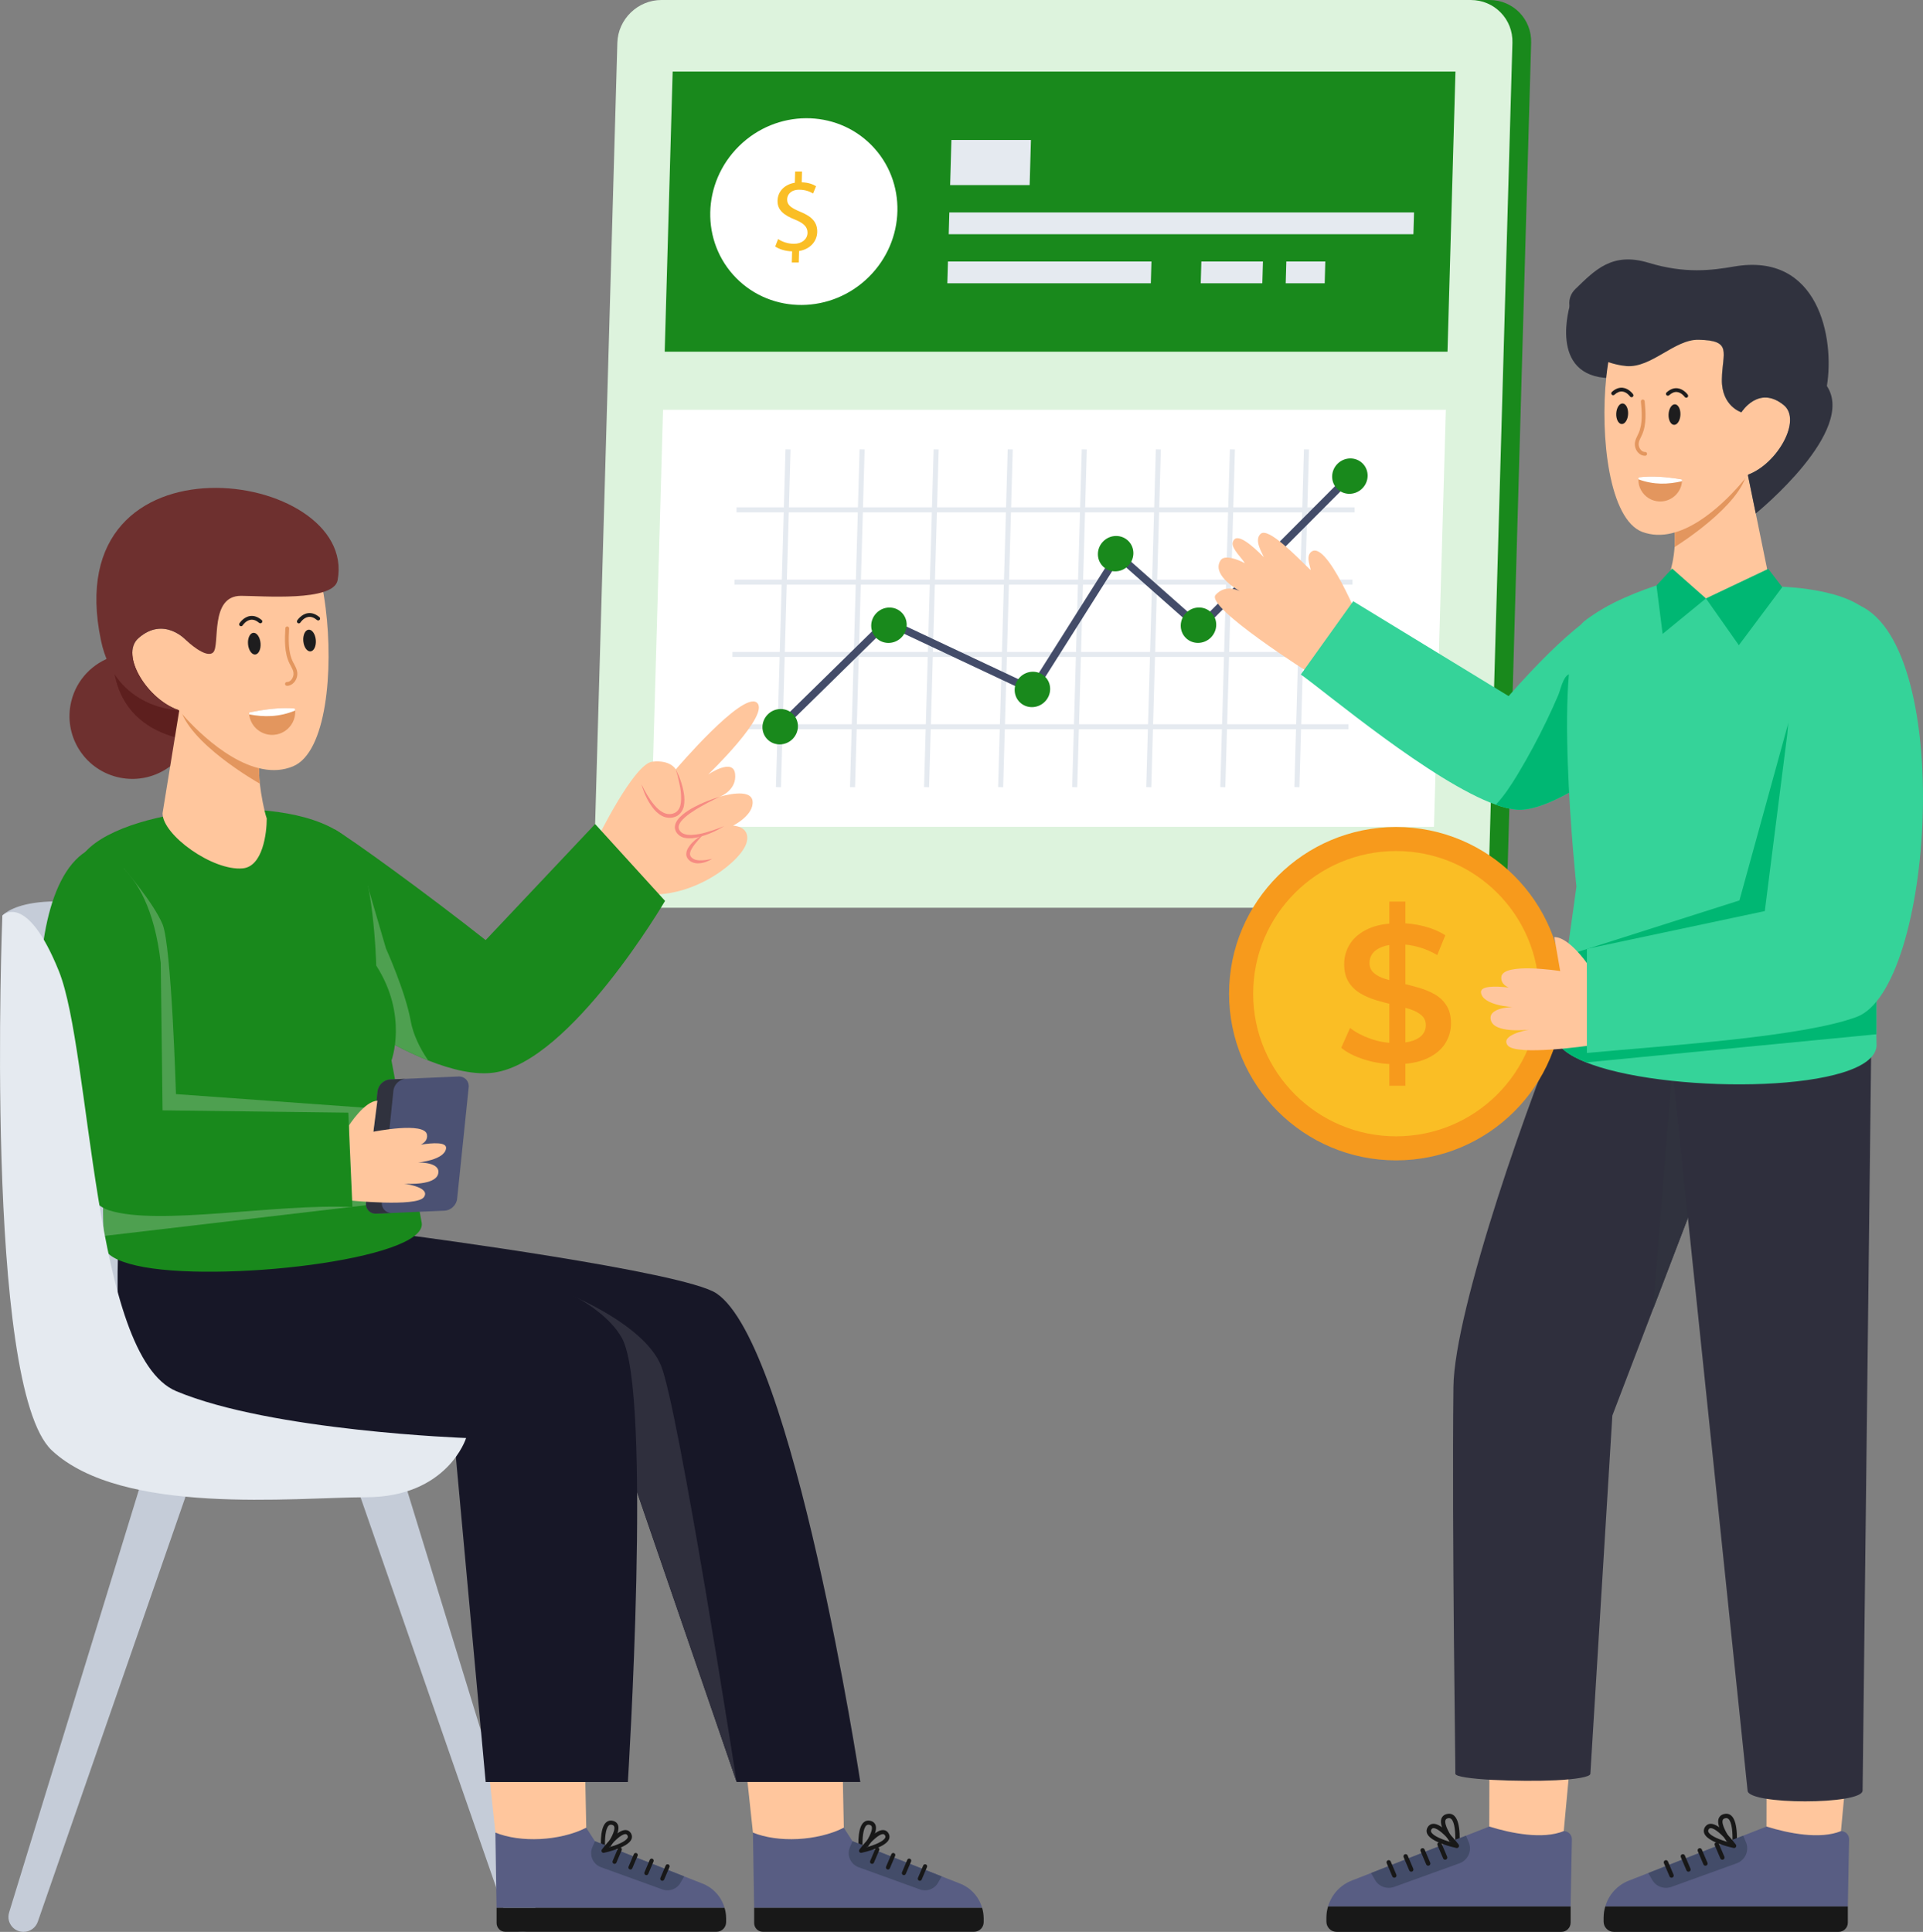 <svg width="211" height="212" viewBox="0 0 211 212" fill="none" xmlns="http://www.w3.org/2000/svg">
<rect x="0" y="0" width="211" height="212" fill="#808080" stroke="none"/>
<g id="Frame" clip-path="url(#clip0_260_10029)">
<g id="Group">
<g id="Group_2">
<g id="Group_3">
<g id="Group_4">
<g id="Group_5">
<path id="Vector" d="M163.428 0H160.608L157.773 99.613H160.593C163.193 99.613 165.362 97.509 165.435 94.913L168.003 4.693C168.077 2.104 166.029 0 163.428 0Z" fill="#19891C"/>
</g>
<g id="Group_6">
<path id="Vector_2" d="M165.95 4.693L163.383 94.913C163.308 97.509 161.141 99.613 158.54 99.613H69.74C67.146 99.613 65.098 97.509 65.172 94.913L67.74 4.693C67.813 2.104 69.981 0 72.575 0H161.375C163.976 0 166.024 2.104 165.95 4.693Z" fill="#DDF3DD"/>
</g>
</g>
<g id="Group_7">
<path id="Vector_3" d="M158.826 38.593H72.934L73.808 7.855H159.7L158.826 38.593Z" fill="#19891C"/>
</g>
<g id="Group_8">
<path id="Vector_4" d="M95.307 30.414C99.402 26.384 99.54 19.896 95.616 15.924C91.691 11.951 85.19 11.997 81.095 16.027C76.999 20.057 76.861 26.544 80.786 30.517C84.71 34.49 91.212 34.443 95.307 30.414Z" fill="white"/>
</g>
<g id="Group_9">
<path id="Vector_5" d="M86.878 28.811L86.913 27.582C86.206 27.57 85.481 27.351 85.062 27.047L85.379 26.232C85.809 26.524 86.437 26.755 87.12 26.755C87.985 26.755 88.585 26.256 88.604 25.563C88.624 24.894 88.16 24.48 87.268 24.115C86.038 23.629 85.286 23.069 85.316 22.011C85.345 21.001 86.086 20.235 87.212 20.053L87.247 18.824H88.003L87.97 20.004C88.7 20.028 89.195 20.223 89.543 20.43L89.215 21.233C88.963 21.087 88.471 20.819 87.69 20.819C86.751 20.819 86.382 21.379 86.368 21.865C86.35 22.498 86.792 22.814 87.841 23.252C89.082 23.763 89.698 24.395 89.668 25.478C89.64 26.439 88.944 27.339 87.682 27.546L87.646 28.811H86.878Z" fill="#FABE25"/>
</g>
<g id="Group_10">
<g id="Group_11">
<path id="Vector_6" d="M112.978 20.313H104.252L104.393 15.36H113.119L112.978 20.313Z" fill="#E5EAF0"/>
</g>
<g id="Group_12">
<path id="Vector_7" d="M155.085 25.701H104.098L104.166 23.31H155.154L155.085 25.701Z" fill="#E5EAF0"/>
</g>
<g id="Group_13">
<path id="Vector_8" d="M126.342 28.697H104.013L103.945 31.088H126.274L126.342 28.697Z" fill="#E5EAF0"/>
</g>
<g id="Group_14">
<path id="Vector_9" d="M138.576 28.697H131.818L131.75 31.088H138.508L138.576 28.697Z" fill="#E5EAF0"/>
</g>
<g id="Group_15">
<path id="Vector_10" d="M141.142 28.697L141.074 31.088H145.352L145.419 28.697H141.142Z" fill="#E5EAF0"/>
</g>
</g>
</g>
<g id="Group_16">
<path id="Vector_11" d="M157.341 90.733H71.449L72.752 44.968H158.644L157.341 90.733Z" fill="white"/>
</g>
</g>
<g id="Group_17">
<g id="Group_18">
<g id="Group_19">
<path id="Vector_12" d="M86.19 49.31L85.139 86.374L85.693 86.39L86.745 49.326L86.19 49.31Z" fill="#E5EAF0"/>
</g>
<g id="Group_20">
<path id="Vector_13" d="M94.317 49.31L93.266 86.374L93.82 86.39L94.872 49.325L94.317 49.31Z" fill="#E5EAF0"/>
</g>
<g id="Group_21">
<path id="Vector_14" d="M102.442 49.31L101.391 86.374L101.945 86.39L102.997 49.326L102.442 49.31Z" fill="#E5EAF0"/>
</g>
<g id="Group_22">
<path id="Vector_15" d="M110.569 49.31L109.518 86.374L110.072 86.39L111.124 49.325L110.569 49.31Z" fill="#E5EAF0"/>
</g>
<g id="Group_23">
<path id="Vector_16" d="M118.696 49.31L117.645 86.374L118.199 86.39L119.25 49.325L118.696 49.31Z" fill="#E5EAF0"/>
</g>
<g id="Group_24">
<path id="Vector_17" d="M126.823 49.31L125.771 86.374L126.326 86.39L127.377 49.325L126.823 49.31Z" fill="#E5EAF0"/>
</g>
<g id="Group_25">
<path id="Vector_18" d="M134.948 49.31L133.896 86.374L134.451 86.39L135.502 49.326L134.948 49.31Z" fill="#E5EAF0"/>
</g>
<g id="Group_26">
<path id="Vector_19" d="M143.075 49.31L142.023 86.374L142.578 86.39L143.629 49.326L143.075 49.31Z" fill="#E5EAF0"/>
</g>
</g>
<g id="Group_27">
<g id="Group_28">
<path id="Vector_20" d="M148.632 55.674H80.816V56.227H148.632V55.674Z" fill="#E5EAF0"/>
</g>
<g id="Group_29">
<path id="Vector_21" d="M148.405 63.607H80.59V64.161H148.405V63.607Z" fill="#E5EAF0"/>
</g>
<g id="Group_30">
<path id="Vector_22" d="M148.181 71.541H80.365V72.095H148.181V71.541Z" fill="#E5EAF0"/>
</g>
<g id="Group_31">
<path id="Vector_23" d="M147.954 79.474H80.139V80.028H147.954V79.474Z" fill="#E5EAF0"/>
</g>
</g>
<g id="Group_32">
<path id="Vector_24" d="M85.896 80.047L85.312 79.454L97.275 67.724L113.137 75.19L122.566 60.274L131.604 68.272L148.14 51.69L148.729 52.276L131.639 69.413L122.747 61.544L113.448 76.254L97.444 68.721L85.896 80.047Z" fill="#434C69"/>
</g>
<g id="Group_33">
<path id="Vector_25" d="M149.463 53.612C150.239 52.848 150.265 51.619 149.521 50.866C148.777 50.113 147.545 50.121 146.769 50.885C145.992 51.649 145.966 52.878 146.71 53.631C147.454 54.385 148.687 54.376 149.463 53.612Z" fill="#19891C"/>
</g>
<g id="Group_34">
<path id="Vector_26" d="M132.85 69.971C133.626 69.207 133.652 67.977 132.908 67.224C132.164 66.471 130.931 66.48 130.155 67.243C129.379 68.007 129.353 69.237 130.097 69.99C130.841 70.743 132.073 70.734 132.85 69.971Z" fill="#19891C"/>
</g>
<g id="Group_35">
<path id="Vector_27" d="M123.76 62.122C124.536 61.358 124.562 60.129 123.818 59.375C123.074 58.622 121.842 58.631 121.065 59.395C120.289 60.158 120.263 61.388 121.007 62.141C121.751 62.894 122.984 62.886 123.76 62.122Z" fill="#19891C"/>
</g>
<g id="Group_36">
<path id="Vector_28" d="M114.627 77.021C115.403 76.258 115.429 75.028 114.685 74.275C113.941 73.522 112.709 73.53 111.933 74.294C111.157 75.058 111.13 76.287 111.874 77.041C112.618 77.794 113.851 77.785 114.627 77.021Z" fill="#19891C"/>
</g>
<g id="Group_37">
<path id="Vector_29" d="M98.887 69.975C99.663 69.211 99.689 67.982 98.945 67.228C98.201 66.475 96.969 66.484 96.192 67.248C95.416 68.011 95.39 69.241 96.134 69.994C96.878 70.747 98.111 70.739 98.887 69.975Z" fill="#19891C"/>
</g>
<g id="Group_38">
<path id="Vector_30" d="M86.953 81.111C87.729 80.347 87.755 79.118 87.011 78.365C86.267 77.612 85.035 77.62 84.259 78.384C83.483 79.148 83.457 80.377 84.201 81.13C84.945 81.883 86.177 81.875 86.953 81.111Z" fill="#19891C"/>
</g>
</g>
<g id="Group_39">
<g id="Group_40">
<path id="Vector_31" d="M51.145 157.803L30.187 159.674L10.637 152.594L0.26 100.474C0.26 100.474 3.478 96.531 18.553 101.199C33.628 105.866 42.333 147.536 42.333 147.536L51.145 157.803Z" fill="#C5CCD8"/>
</g>
<g id="Group_41">
<g id="Group_42">
<path id="Vector_32" d="M58.971 210.357C58.971 211.238 58.255 212 57.315 212C56.608 212 55.985 211.554 55.752 210.895L39.547 164.268L43.966 161.251L58.897 209.874C58.943 210.031 58.971 210.199 58.971 210.357Z" fill="#C5CCD8"/>
</g>
<g id="Group_43">
<path id="Vector_33" d="M0.924 210.357C0.924 211.238 1.64 212 2.58 212C3.287 212 3.91 211.554 4.143 210.895L20.348 164.268L15.929 161.251L0.998 209.874C0.951 210.031 0.924 210.199 0.924 210.357Z" fill="#C5CCD8"/>
</g>
</g>
<g id="Group_44">
<g id="Group_45">
<g id="Group_46">
<g id="Group_47">
<g id="Group_48">
<g id="Group_49">
<g id="Group_50">
<g id="Group_51">
<g id="Group_52">
<g id="Group_53">
<g id="Group_54">
<g id="Group_55">
<g id="Group_56">
<g id="Group_57">
<g id="Group_58">
<path id="Vector_34" d="M81.894 194.357L82.616 201.104L85.918 203.958L92.587 200.576L92.461 194.357H81.894Z" fill="#FFC69D"/>
</g>
<g id="Group_59">
<g id="Group_60">
<g id="Group_61">
<g id="Group_62">
<g id="Group_63">
<path id="Vector_35" d="M94.463 203.556C94.442 203.556 94.42 203.553 94.399 203.546C94.311 203.521 94.248 203.445 94.239 203.354C94.21 203.08 93.98 200.66 94.77 199.975C94.976 199.797 95.236 199.742 95.52 199.815C95.877 199.906 96.021 200.132 96.078 200.305C96.396 201.267 94.818 203.25 94.637 203.472C94.595 203.526 94.53 203.556 94.463 203.556ZM95.284 200.234C95.201 200.234 95.13 200.261 95.066 200.317C94.69 200.642 94.61 201.793 94.646 202.719C95.208 201.936 95.8 200.897 95.651 200.447C95.629 200.379 95.581 200.295 95.41 200.251C95.364 200.24 95.322 200.234 95.284 200.234Z" fill="#181818"/>
</g>
</g>
<g id="Group_64">
<g id="Group_65">
<g id="Group_66">
<g id="Group_67">
<g id="Group_68">
<path id="Vector_36" d="M107.762 209.363H82.747L82.615 201.105C85.378 202.228 89.642 202.037 92.585 200.576L93.541 202.052L103.328 205.91L105.277 206.676C106.503 207.136 107.412 208.143 107.762 209.363Z" fill="#585D83"/>
</g>
</g>
</g>
<g id="Group_69">
<g id="Group_70">
<g id="Group_71">
<path id="Vector_37" d="M82.75 209.361V211.037C82.75 211.56 83.174 211.989 83.702 211.989H106.878C107.46 211.989 107.934 211.511 107.934 210.929V210.515C107.934 210.406 107.929 210.303 107.919 210.199C107.914 210.106 107.904 210.017 107.889 209.928C107.874 209.829 107.855 209.736 107.835 209.642L107.761 209.361H82.75Z" fill="#181818"/>
</g>
</g>
</g>
<g id="Group_72">
<g id="Group_73">
<g id="Group_74">
<path id="Vector_38" d="M94.206 204.903L100.944 207.343C101.689 207.612 102.533 207.308 102.923 206.612L103.327 205.91L93.539 202.052L93.255 202.719C92.886 203.584 93.319 204.577 94.206 204.903Z" fill="#434C69"/>
</g>
</g>
</g>
</g>
<g id="Group_75">
<g id="Group_76">
<g id="Group_77">
<g id="Group_78">
<path id="Vector_39" d="M100.927 206.393C101.014 206.393 101.097 206.342 101.134 206.256L101.714 204.89C101.762 204.776 101.709 204.643 101.594 204.595C101.48 204.546 101.347 204.599 101.299 204.714L100.719 206.08C100.671 206.194 100.724 206.327 100.839 206.375C100.867 206.387 100.897 206.393 100.927 206.393Z" fill="#181818"/>
</g>
</g>
</g>
<g id="Group_79">
<g id="Group_80">
<g id="Group_81">
<path id="Vector_40" d="M99.178 205.774C99.266 205.774 99.349 205.722 99.386 205.637L99.966 204.271C100.014 204.157 99.961 204.024 99.846 203.976C99.732 203.927 99.6 203.981 99.551 204.095L98.971 205.461C98.923 205.575 98.976 205.708 99.091 205.756C99.12 205.769 99.149 205.774 99.178 205.774Z" fill="#181818"/>
</g>
</g>
</g>
<g id="Group_82">
<g id="Group_83">
<g id="Group_84">
<path id="Vector_41" d="M97.432 205.156C97.52 205.156 97.603 205.104 97.64 205.018L98.22 203.652C98.268 203.537 98.215 203.405 98.1 203.357C97.986 203.308 97.853 203.361 97.805 203.476L97.225 204.842C97.177 204.956 97.23 205.089 97.344 205.137C97.373 205.15 97.403 205.156 97.432 205.156Z" fill="#181818"/>
</g>
</g>
</g>
<g id="Group_85">
<g id="Group_86">
<g id="Group_87">
<path id="Vector_42" d="M95.686 204.536C95.774 204.536 95.857 204.485 95.894 204.399L96.473 203.033C96.522 202.918 96.468 202.786 96.354 202.738C96.239 202.689 96.107 202.743 96.058 202.857L95.479 204.223C95.43 204.338 95.484 204.47 95.598 204.518C95.627 204.53 95.657 204.536 95.686 204.536Z" fill="#181818"/>
</g>
</g>
</g>
</g>
</g>
<g id="Group_88">
<g id="Group_89">
<path id="Vector_43" d="M94.481 203.327C94.406 203.327 94.333 203.289 94.291 203.223C94.241 203.144 94.244 203.042 94.3 202.967C94.467 202.743 95.944 200.771 96.919 200.823C97.156 200.833 97.352 200.953 97.486 201.17C97.619 201.387 97.639 201.619 97.543 201.842C97.156 202.742 94.796 203.265 94.528 203.322C94.512 203.325 94.496 203.327 94.481 203.327ZM96.883 201.272C96.443 201.272 95.66 202.028 95.071 202.722C95.943 202.476 96.953 202.074 97.13 201.663C97.167 201.577 97.158 201.497 97.102 201.405C97.032 201.293 96.96 201.275 96.9 201.272C96.894 201.272 96.888 201.272 96.883 201.272Z" fill="#181818"/>
</g>
</g>
</g>
</g>
</g>
</g>
<g id="Group_90">
<g id="Group_91">
<path id="Vector_44" d="M53.635 194.357L54.356 201.104L57.658 203.958L64.327 200.576L64.201 194.357H53.635Z" fill="#FFC69D"/>
</g>
<g id="Group_92">
<g id="Group_93">
<g id="Group_94">
<g id="Group_95">
<g id="Group_96">
<path id="Vector_45" d="M66.205 203.556C66.184 203.556 66.162 203.553 66.141 203.546C66.054 203.521 65.99 203.445 65.981 203.354C65.952 203.08 65.722 200.66 66.513 199.975C66.719 199.797 66.978 199.742 67.263 199.815C67.62 199.906 67.763 200.132 67.82 200.305C68.138 201.267 66.561 203.25 66.379 203.472C66.337 203.526 66.272 203.556 66.205 203.556ZM67.025 200.234C66.942 200.234 66.872 200.261 66.808 200.317C66.432 200.642 66.351 201.793 66.388 202.719C66.95 201.936 67.542 200.897 67.393 200.447C67.371 200.379 67.323 200.295 67.151 200.251C67.106 200.24 67.064 200.234 67.025 200.234Z" fill="#181818"/>
</g>
</g>
<g id="Group_97">
<g id="Group_98">
<g id="Group_99">
<g id="Group_100">
<g id="Group_101">
<path id="Vector_46" d="M79.502 209.363H54.487L54.355 201.105C57.118 202.228 61.383 202.037 64.325 200.576L65.281 202.052L75.068 205.91L77.017 206.676C78.243 207.136 79.152 208.143 79.502 209.363Z" fill="#585D83"/>
</g>
</g>
</g>
<g id="Group_102">
<g id="Group_103">
<g id="Group_104">
<path id="Vector_47" d="M54.49 209.361V211.037C54.49 211.56 54.915 211.989 55.442 211.989H78.618C79.2 211.989 79.674 211.511 79.674 210.929V210.515C79.674 210.406 79.669 210.303 79.659 210.199C79.654 210.106 79.644 210.017 79.629 209.928C79.615 209.829 79.595 209.736 79.575 209.642L79.501 209.361H54.49Z" fill="#181818"/>
</g>
</g>
</g>
<g id="Group_105">
<g id="Group_106">
<g id="Group_107">
<path id="Vector_48" d="M65.946 204.903L72.685 207.343C73.429 207.612 74.273 207.308 74.664 206.612L75.068 205.91L65.279 202.052L64.995 202.719C64.626 203.584 65.059 204.577 65.946 204.903Z" fill="#434C69"/>
</g>
</g>
</g>
</g>
<g id="Group_108">
<g id="Group_109">
<g id="Group_110">
<g id="Group_111">
<path id="Vector_49" d="M72.669 206.393C72.756 206.393 72.84 206.342 72.876 206.256L73.456 204.89C73.504 204.776 73.451 204.643 73.337 204.595C73.222 204.546 73.09 204.599 73.041 204.714L72.461 206.08C72.413 206.194 72.466 206.327 72.581 206.375C72.609 206.387 72.639 206.393 72.669 206.393Z" fill="#181818"/>
</g>
</g>
</g>
<g id="Group_112">
<g id="Group_113">
<g id="Group_114">
<path id="Vector_50" d="M70.921 205.774C71.008 205.774 71.092 205.722 71.128 205.637L71.708 204.271C71.757 204.157 71.703 204.024 71.588 203.976C71.474 203.927 71.342 203.981 71.293 204.095L70.713 205.461C70.665 205.575 70.718 205.708 70.833 205.756C70.861 205.769 70.891 205.774 70.921 205.774Z" fill="#181818"/>
</g>
</g>
</g>
<g id="Group_115">
<g id="Group_116">
<g id="Group_117">
<path id="Vector_51" d="M69.175 205.156C69.262 205.156 69.346 205.104 69.382 205.018L69.962 203.652C70.01 203.537 69.957 203.405 69.842 203.357C69.728 203.308 69.595 203.361 69.547 203.476L68.967 204.842C68.919 204.956 68.972 205.089 69.087 205.137C69.115 205.15 69.145 205.156 69.175 205.156Z" fill="#181818"/>
</g>
</g>
</g>
<g id="Group_118">
<g id="Group_119">
<g id="Group_120">
<path id="Vector_52" d="M67.428 204.536C67.516 204.536 67.599 204.485 67.636 204.399L68.215 203.033C68.264 202.918 68.21 202.786 68.096 202.738C67.981 202.689 67.849 202.743 67.8 202.857L67.221 204.223C67.173 204.338 67.226 204.47 67.341 204.518C67.369 204.53 67.399 204.536 67.428 204.536Z" fill="#181818"/>
</g>
</g>
</g>
</g>
</g>
<g id="Group_121">
<g id="Group_122">
<path id="Vector_53" d="M66.221 203.327C66.146 203.327 66.074 203.289 66.032 203.223C65.981 203.144 65.985 203.042 66.04 202.967C66.207 202.743 67.684 200.771 68.659 200.823C68.897 200.833 69.092 200.953 69.226 201.17C69.359 201.387 69.379 201.619 69.284 201.842C68.897 202.742 66.536 203.265 66.268 203.322C66.252 203.325 66.237 203.327 66.221 203.327ZM68.623 201.272C68.182 201.272 67.4 202.028 66.811 202.722C67.683 202.476 68.693 202.074 68.87 201.663C68.907 201.577 68.898 201.497 68.841 201.405C68.772 201.293 68.7 201.275 68.639 201.272C68.633 201.272 68.628 201.272 68.623 201.272Z" fill="#181818"/>
</g>
</g>
</g>
</g>
</g>
</g>
<g id="Group_123">
<g id="Group_124">
<g id="Group_125">
<path id="Vector_54" d="M94.398 195.551H80.827L69.33 162.076L67.865 157.808H53.687L33.393 144.219L30.186 142.075V129.866L38.775 127.347L45.489 135.646C45.489 135.646 74.95 139.526 78.588 141.918C87.061 147.491 94.398 195.551 94.398 195.551Z" fill="#171727"/>
</g>
</g>
<g id="Group_126">
<path id="Vector_55" d="M80.827 195.551L69.33 162.076L61.705 141.719C61.705 141.719 70.591 145.129 72.527 149.853C74.463 154.571 80.827 195.551 80.827 195.551Z" fill="#2F2F3D"/>
</g>
<g id="Group_127">
<path id="Vector_56" d="M53.291 195.552H68.893C68.893 195.552 71.58 152.759 68.231 146.816C63.396 138.234 37.267 135.028 33.68 132.403L13.2 132.022C13.2 132.022 12.754 137.887 12.95 144.056C13.189 151.725 18.573 157.805 26.244 157.805H49.829L53.291 195.552Z" fill="#171727"/>
</g>
<g id="Group_128">
<g id="Group_129">
<path id="Vector_57" d="M65.467 92.184C65.588 91.932 69.576 83.817 71.565 83.588C73.59 83.355 74.151 84.43 74.151 84.43C74.151 84.43 81.457 75.848 83.033 77.096C84.614 78.345 77.701 84.994 77.701 84.994C77.701 84.994 80.454 83.112 80.659 84.929C80.858 86.635 79.18 87.353 78.988 87.433C79.243 87.353 82.402 86.428 82.575 87.909C82.754 89.453 80.432 90.605 80.432 90.605C80.432 90.605 82.356 90.639 81.933 92.409C81.462 94.387 76.371 98.454 71.118 98.14" fill="#FFC69D"/>
</g>
<g id="Group_130">
<path id="Vector_58" d="M74.149 84.428C74.568 85.242 74.877 86.115 75.032 87.034C75.106 87.495 75.13 87.971 75.036 88.457C74.942 88.934 74.607 89.442 74.104 89.623C73.622 89.818 73.059 89.767 72.62 89.527C72.179 89.289 71.834 88.942 71.562 88.561C71.008 87.804 70.628 86.955 70.387 86.072C70.787 86.89 71.237 87.687 71.811 88.362C72.101 88.693 72.422 89.002 72.798 89.177C73.164 89.363 73.584 89.388 73.947 89.239C74.318 89.11 74.552 88.77 74.654 88.366C74.756 87.958 74.742 87.514 74.716 87.073C74.685 86.629 74.594 86.186 74.495 85.746C74.406 85.303 74.278 84.867 74.149 84.428Z" fill="#F68B82"/>
</g>
<g id="Group_131">
<path id="Vector_59" d="M78.972 87.437C78.074 87.872 77.184 88.319 76.344 88.835C75.93 89.099 75.519 89.368 75.161 89.687C74.814 89.996 74.466 90.381 74.462 90.765C74.455 90.947 74.547 91.135 74.689 91.282C74.827 91.429 75.028 91.515 75.244 91.566C75.683 91.67 76.175 91.612 76.652 91.535C77.132 91.452 77.608 91.315 78.077 91.159C78.551 91.014 79.014 90.832 79.479 90.647C78.627 91.171 77.707 91.591 76.719 91.846C76.226 91.972 75.704 92.047 75.161 91.95C74.624 91.866 74.048 91.413 74.047 90.758C74.054 90.443 74.196 90.175 74.355 89.959C74.518 89.74 74.706 89.555 74.905 89.389C75.308 89.064 75.737 88.79 76.186 88.558C77.079 88.09 78.011 87.713 78.972 87.437Z" fill="#F68B82"/>
</g>
<g id="Group_132">
<path id="Vector_60" d="M77.169 91.57C76.828 91.934 76.499 92.301 76.206 92.68C75.931 93.048 75.639 93.5 75.725 93.838C75.757 93.992 75.908 94.151 76.087 94.25C76.264 94.357 76.488 94.395 76.716 94.413C77.177 94.434 77.667 94.359 78.15 94.24C77.728 94.507 77.246 94.703 76.716 94.737C76.208 94.781 75.532 94.592 75.322 93.938C75.251 93.616 75.356 93.319 75.483 93.088C75.623 92.858 75.778 92.647 75.961 92.469C76.317 92.103 76.729 91.808 77.169 91.57Z" fill="#F68B82"/>
</g>
</g>
<g id="Group_133">
<path id="Vector_61" d="M72.972 98.862C72.972 98.862 62.656 116.48 54.228 117.702C52.148 118 49.608 117.409 46.982 116.371C43.391 114.938 39.651 112.673 36.744 110.711C33.641 108.619 31.492 106.875 31.492 106.875L36.727 91.02C38.456 91.989 46.973 98.175 53.288 103.164L65.302 90.429L72.972 98.862Z" fill="#19891C"/>
</g>
<g id="Group_134">
<path id="Vector_62" d="M46.984 116.371C43.394 114.937 39.653 112.673 36.746 110.711C37.867 107.07 40.383 97.196 40.383 97.196L40.475 97.666L42.353 104.094C42.353 104.094 44.491 108.813 45.065 112.036C45.324 113.492 46.059 115.029 46.984 116.371Z" fill="#4EA050"/>
</g>
<g id="Group_135">
<path id="Vector_63" d="M14.98 138.884C12.906 138.414 11.567 137.709 11.423 136.745L11.395 135.633L11.033 120.781C11.033 120.781 10.51 117.948 9.935 114.083C9.86 113.584 9.786 113.068 9.711 112.535C8.671 105.195 7.66 95.332 9.423 93.422C14.18 88.273 33.394 86.685 38.64 92.522C41.018 95.177 41.282 105.958 41.282 105.958C44.793 111.428 42.955 116.377 42.955 116.377L43.972 121.842L45.793 131.596L46.276 134.199C46.874 138.242 23.656 140.863 14.98 138.884Z" fill="#19891C"/>
</g>
<g id="Group_136">
<path id="Vector_64" d="M45.794 131.596L11.395 135.633L11.033 120.781C11.033 120.781 10.511 117.948 9.936 114.083L13.595 95.309C13.595 95.309 16.841 99.036 17.836 101.427C18.824 103.818 19.307 120.064 19.307 120.064L43.973 121.842L45.794 131.596Z" fill="#4EA050"/>
</g>
<g id="Group_137">
<g id="Group_138">
<g id="Group_139">
<g id="Group_140">
<path id="Vector_65" d="M51.425 119.332L50.159 131.549C50.088 132.24 49.47 132.827 48.778 132.857L41.281 133.183C40.593 133.213 40.091 132.675 40.163 131.984L41.429 119.766C41.5 119.075 42.118 118.489 42.806 118.459L50.303 118.133C50.995 118.103 51.497 118.641 51.425 119.332Z" fill="#4B5173"/>
</g>
<g id="Group_141">
<path id="Vector_66" d="M44.545 118.383C43.857 118.413 43.238 118.999 43.168 119.691L41.902 131.908C41.828 132.599 42.332 133.137 43.02 133.107L41.281 133.183C40.593 133.213 40.093 132.674 40.163 131.984L41.428 119.766C41.499 119.075 42.118 118.489 42.806 118.458L44.545 118.383Z" fill="#30323E"/>
</g>
</g>
<g id="Group_142">
<path id="Vector_67" d="M48.944 126.023C48.782 127.308 45.876 127.572 45.876 127.572C45.876 127.572 48.43 127.487 48.071 128.834C47.738 130.074 44.787 129.923 44.333 129.893C44.74 129.951 47.234 130.34 46.514 131.37C45.726 132.487 38.284 131.727 38.284 131.727L38.279 123.518C38.279 123.518 39.996 120.819 41.409 120.793L40.971 124.194C40.971 124.194 46.648 123.046 46.855 124.533C46.927 125.049 46.612 125.387 46.178 125.61C47.534 125.396 49.033 125.313 48.944 126.023Z" fill="#FFC69D"/>
</g>
</g>
<g id="Group_143">
<path id="Vector_68" d="M38.217 122.102L17.835 121.847L17.636 105.67C16.307 93.802 9.867 93.19 9.867 93.19C0.605 97.939 4.172 130.309 11.955 132.813C17.385 134.56 30.261 132.057 38.669 132.461L38.217 122.102Z" fill="#19891C"/>
</g>
</g>
</g>
</g>
</g>
</g>
</g>
</g>
</g>
</g>
</g>
</g>
</g>
</g>
</g>
</g>
<g id="Group_144">
<g id="Group_145">
<path id="Vector_69" d="M0.259 100.472C0.259 100.472 2.891 97.737 6.457 106.557C10.023 115.377 10.122 148.791 19.328 152.659C29.756 157.042 51.145 157.805 51.145 157.805C51.145 157.805 49.133 164.298 40.137 164.305C32.385 164.31 13.383 166.364 5.684 159.158C-1.797 152.156 0.259 100.472 0.259 100.472Z" fill="#E5EAF0"/>
</g>
</g>
</g>
<g id="Group_146">
<g id="Group_147">
<path id="Vector_70" d="M16.167 71.907C19.868 72.816 22.128 76.544 21.219 80.234C21.13 80.595 21.016 80.941 20.875 81.272C19.58 84.338 16.212 86.096 12.872 85.275C9.175 84.368 6.914 80.639 7.825 76.945C8.416 74.544 10.206 72.751 12.402 72.041C13.579 71.658 14.876 71.59 16.167 71.907Z" fill="#6E302F"/>
</g>
<g id="Group_148">
<path id="Vector_71" d="M16.167 71.907C19.868 72.816 22.128 76.544 21.219 80.234C21.13 80.595 21.016 80.941 20.875 81.272C14.712 80.288 12.41 76.298 12.402 72.042C13.579 71.658 14.876 71.59 16.167 71.907Z" fill="#5D1F1E"/>
</g>
<g id="Group_149">
<path id="Vector_72" d="M29.269 89.818C28.97 88.951 28.653 87.248 28.508 85.996C28.426 85.261 28.398 84.479 28.471 83.695C24.081 82.865 19.887 77.744 19.741 77.568C19.734 77.562 19.734 77.562 19.734 77.562L17.834 89.251C17.834 91.631 23.34 95.596 26.627 95.294C28.839 95.091 29.269 91.419 29.269 89.818Z" fill="#FFC69D"/>
</g>
<g id="Group_150">
<path id="Vector_73" d="M28.508 85.997C28.253 85.854 20.595 81.508 19.734 77.563C19.734 77.563 19.734 77.563 19.741 77.568C19.886 77.744 24.081 82.865 28.471 83.695C28.398 84.48 28.425 85.261 28.508 85.997Z" fill="#E3965E"/>
</g>
<g id="Group_151">
<path id="Vector_74" d="M32.169 84.089C31.075 84.549 29.943 84.603 28.815 84.388C24.186 83.516 19.768 78.119 19.616 77.933C19.611 77.928 19.611 77.928 19.611 77.928C16.189 76.797 13.134 71.87 15.184 70.04C18.008 67.544 20.459 70.295 20.459 70.295L21.676 63.292C21.676 63.292 29.134 57.395 32.806 58.902C34.076 59.431 35.09 62.304 35.625 65.944C35.664 66.204 35.699 66.473 35.733 66.742C36.591 73.558 35.831 82.543 32.169 84.089Z" fill="#FFC69D"/>
</g>
<g id="Group_152">
<path id="Vector_75" d="M26.446 65.385C22.965 65.385 24.171 70.808 23.396 71.586C22.616 72.359 20.459 70.294 20.459 70.294C20.459 70.294 18.007 67.544 15.183 70.039C13.133 71.869 16.188 76.797 19.611 77.927C19.611 77.927 19.611 77.927 19.616 77.932C19.616 77.932 12.679 77.905 11.081 70.291C6.128 46.696 39.322 51.447 37.044 63.672C36.598 66.067 28.721 65.385 26.446 65.385Z" fill="#6E302F"/>
</g>
<g id="Group_153">
<path id="Vector_76" d="M32.385 77.894L32.392 77.97C32.444 78.897 31.987 79.745 31.261 80.227C30.915 80.452 30.514 80.599 30.081 80.637C29.008 80.73 28.029 80.138 27.582 79.229C27.454 78.975 27.37 78.693 27.338 78.395L27.333 78.337C27.328 78.284 27.342 78.236 27.338 78.189C29.159 77.811 30.871 77.603 32.355 77.749C32.365 77.796 32.38 77.842 32.385 77.894Z" fill="#E3965E"/>
</g>
<g id="Group_154">
<path id="Vector_77" d="M32.385 77.894L32.391 77.97C30.607 78.707 28.982 78.704 27.338 78.395L27.333 78.337C27.328 78.284 27.342 78.236 27.338 78.189C29.159 77.811 30.871 77.603 32.355 77.749C32.364 77.796 32.38 77.842 32.385 77.894Z" fill="white"/>
</g>
<g id="Group_155">
<path id="Vector_78" d="M31.5 75.257C31.494 75.257 31.487 75.257 31.48 75.257C31.366 75.254 31.274 75.159 31.277 75.044C31.28 74.93 31.387 74.838 31.489 74.841C31.662 74.845 31.826 74.759 31.965 74.599C32.157 74.377 32.246 74.063 32.198 73.78C32.156 73.534 32.035 73.311 31.906 73.075C31.859 72.989 31.812 72.902 31.769 72.815C31.171 71.603 31.247 70.128 31.309 68.942C31.315 68.827 31.413 68.741 31.527 68.745C31.642 68.751 31.73 68.849 31.724 68.963C31.665 70.101 31.591 71.516 32.142 72.631C32.183 72.714 32.228 72.795 32.272 72.876C32.411 73.132 32.555 73.396 32.608 73.71C32.678 74.118 32.555 74.552 32.279 74.87C32.064 75.12 31.788 75.257 31.5 75.257Z" fill="#E3965E"/>
</g>
<g id="Group_156">
<path id="Vector_79" d="M34.071 71.481C34.45 71.448 34.71 70.888 34.652 70.231C34.595 69.575 34.241 69.069 33.862 69.102C33.483 69.135 33.223 69.695 33.28 70.352C33.338 71.009 33.692 71.514 34.071 71.481Z" fill="#1E1D1E"/>
</g>
<g id="Group_157">
<path id="Vector_80" d="M28.587 70.574C28.645 71.231 28.384 71.79 28.005 71.824C27.627 71.857 27.273 71.352 27.215 70.694C27.157 70.037 27.418 69.478 27.797 69.444C28.175 69.411 28.529 69.917 28.587 70.574Z" fill="#1E1D1E"/>
</g>
<g id="Group_158">
<path id="Vector_81" d="M32.788 68.408C32.75 68.408 32.711 68.398 32.677 68.376C32.58 68.314 32.551 68.186 32.612 68.089C32.63 68.061 33.056 67.403 33.767 67.293C34.197 67.226 34.627 67.371 35.047 67.722C35.135 67.796 35.147 67.927 35.073 68.015C34.999 68.102 34.868 68.114 34.781 68.04C34.456 67.769 34.138 67.656 33.831 67.703C33.304 67.784 32.967 68.305 32.964 68.311C32.924 68.374 32.857 68.408 32.788 68.408Z" fill="#1E1D1E"/>
</g>
<g id="Group_159">
<path id="Vector_82" d="M26.448 68.72C26.41 68.72 26.371 68.71 26.337 68.687C26.24 68.626 26.211 68.498 26.273 68.401C26.29 68.373 26.716 67.715 27.427 67.605C27.856 67.538 28.287 67.683 28.707 68.034C28.795 68.108 28.807 68.239 28.733 68.327C28.659 68.415 28.528 68.426 28.44 68.353C28.117 68.082 27.798 67.969 27.494 68.014C26.97 68.094 26.627 68.618 26.624 68.624C26.584 68.686 26.517 68.72 26.448 68.72Z" fill="#1E1D1E"/>
</g>
</g>
<g id="Group_160">
<g id="Group_161">
<path id="Vector_83" d="M172.448 191.604L171.58 200.942C171.458 202.922 163.287 202.417 163.41 200.437L163.427 191.604H172.448Z" fill="#FFC69D"/>
</g>
<g id="Group_162">
<g id="Group_163">
<g id="Group_164">
<path id="Vector_84" d="M159.683 202.953C159.491 202.716 157.812 200.609 158.15 199.588C158.212 199.404 158.364 199.164 158.744 199.067C159.047 198.99 159.323 199.049 159.543 199.238C160.384 199.965 160.139 202.536 160.108 202.827C160.098 202.923 160.031 203.004 159.938 203.031C159.915 203.038 159.892 203.041 159.87 203.041C159.798 203.041 159.729 203.01 159.683 202.953ZM158.863 199.531C158.68 199.577 158.63 199.666 158.605 199.738C158.447 200.217 159.077 201.32 159.675 202.151C159.714 201.168 159.629 199.946 159.228 199.6C159.159 199.541 159.085 199.512 158.997 199.512C158.956 199.512 158.911 199.519 158.863 199.531Z" fill="#181818"/>
</g>
</g>
<g id="Group_165">
<g id="Group_166">
<g id="Group_167">
<g id="Group_168">
<g id="Group_169">
<path id="Vector_85" d="M172.474 201.831L172.334 209.208H145.721C146.093 207.915 147.059 206.846 148.361 206.354L150.439 205.542L160.851 201.446L163.408 200.44C165.843 201.2 169.304 201.873 171.582 200.94C172.076 200.94 172.474 201.338 172.474 201.831Z" fill="#585D83"/>
</g>
</g>
</g>
<g id="Group_170">
<g id="Group_171">
<g id="Group_172">
<path id="Vector_86" d="M172.335 209.208V210.989C172.335 211.544 171.883 212 171.322 212H146.66C146.041 212 145.537 211.491 145.537 210.874V210.434C145.537 210.319 145.543 210.209 145.553 210.099C145.558 209.999 145.569 209.905 145.585 209.81C145.6 209.706 145.621 209.606 145.642 209.507L145.721 209.208H172.335V209.208Z" fill="#181818"/>
</g>
</g>
</g>
<g id="Group_173">
<g id="Group_174">
<g id="Group_175">
<path id="Vector_87" d="M160.142 204.472L152.972 207.064C152.179 207.35 151.281 207.026 150.866 206.288L150.436 205.542L160.852 201.444L161.154 202.152C161.546 203.071 161.086 204.126 160.142 204.472Z" fill="#434C69"/>
</g>
</g>
</g>
</g>
<g id="Group_176">
<g id="Group_177">
<g id="Group_178">
<g id="Group_179">
<path id="Vector_88" d="M152.992 206.056C152.898 206.056 152.81 206.001 152.771 205.91L152.154 204.459C152.102 204.337 152.159 204.197 152.281 204.146C152.402 204.094 152.544 204.151 152.596 204.272L153.213 205.723C153.264 205.845 153.208 205.986 153.086 206.037C153.055 206.05 153.023 206.056 152.992 206.056Z" fill="#181818"/>
</g>
</g>
</g>
<g id="Group_180">
<g id="Group_181">
<g id="Group_182">
<path id="Vector_89" d="M154.849 205.398C154.756 205.398 154.667 205.343 154.628 205.252L154.011 203.801C153.96 203.679 154.016 203.539 154.138 203.488C154.26 203.436 154.401 203.493 154.453 203.614L155.07 205.065C155.122 205.187 155.065 205.328 154.943 205.379C154.912 205.392 154.881 205.398 154.849 205.398Z" fill="#181818"/>
</g>
</g>
</g>
<g id="Group_183">
<g id="Group_184">
<g id="Group_185">
<path id="Vector_90" d="M156.709 204.74C156.615 204.74 156.527 204.686 156.488 204.595L155.871 203.144C155.819 203.022 155.876 202.881 155.998 202.83C156.12 202.779 156.261 202.835 156.312 202.957L156.929 204.408C156.981 204.529 156.924 204.67 156.802 204.721C156.771 204.734 156.74 204.74 156.709 204.74Z" fill="#181818"/>
</g>
</g>
</g>
<g id="Group_186">
<g id="Group_187">
<g id="Group_188">
<path id="Vector_91" d="M158.567 204.083C158.474 204.083 158.386 204.028 158.347 203.937L157.73 202.486C157.678 202.364 157.735 202.224 157.857 202.172C157.979 202.121 158.119 202.177 158.172 202.299L158.788 203.75C158.84 203.872 158.783 204.012 158.661 204.064C158.631 204.077 158.599 204.083 158.567 204.083Z" fill="#181818"/>
</g>
</g>
</g>
</g>
</g>
<g id="Group_189">
<g id="Group_190">
<path id="Vector_92" d="M159.802 202.793C159.517 202.733 157.005 202.177 156.593 201.22C156.491 200.984 156.512 200.738 156.654 200.507C156.796 200.277 157.005 200.149 157.257 200.138C158.294 200.083 159.867 202.178 160.044 202.416C160.103 202.496 160.107 202.604 160.053 202.687C160.008 202.757 159.931 202.798 159.851 202.798C159.835 202.798 159.818 202.796 159.802 202.793ZM157.279 200.616C157.214 200.619 157.137 200.637 157.063 200.757C157.003 200.855 156.994 200.939 157.033 201.031C157.221 201.468 158.296 201.894 159.224 202.156C158.597 201.418 157.764 200.615 157.296 200.615C157.29 200.615 157.284 200.615 157.279 200.616Z" fill="#181818"/>
</g>
</g>
</g>
<g id="Group_191">
<path id="Vector_93" d="M159.476 152.201C159.57 143.697 167.996 119.674 172.33 109.812H188.85L195.392 112.846L187.075 128.754L176.914 155.339L174.503 194.64C174.503 195.014 172.83 195.259 170.692 195.363C166.927 195.546 159.683 195.306 159.683 194.64C159.728 195.19 159.296 168.372 159.476 152.201Z" fill="#2F2F3D"/>
</g>
<g id="Group_192">
<path id="Vector_94" d="M181.387 143.644L187.077 128.756L183.499 117.24L181.387 143.644Z" fill="#30323E"/>
</g>
<g id="Group_193">
<path id="Vector_95" d="M202.866 191.605L201.998 200.943C201.876 202.923 193.705 202.418 193.828 200.438L193.845 191.605H202.866Z" fill="#FFC69D"/>
</g>
<g id="Group_194">
<path id="Vector_96" d="M205.399 107.822L204.373 196.489C204.373 198.072 191.752 198.072 191.752 196.489L182.725 109.813L205.399 107.822Z" fill="#2F2F3D"/>
</g>
<g id="Group_195">
<g id="Group_196">
<g id="Group_197">
<path id="Vector_97" d="M190.101 202.953C189.909 202.716 188.23 200.609 188.568 199.588C188.63 199.404 188.782 199.164 189.162 199.067C189.465 198.99 189.741 199.049 189.961 199.238C190.802 199.965 190.557 202.536 190.526 202.827C190.516 202.923 190.449 203.004 190.356 203.031C190.333 203.038 190.31 203.041 190.288 203.041C190.216 203.041 190.148 203.01 190.101 202.953ZM189.281 199.531C189.098 199.578 189.048 199.666 189.023 199.738C188.865 200.217 189.495 201.32 190.093 202.152C190.132 201.168 190.047 199.946 189.646 199.6C189.577 199.541 189.503 199.512 189.415 199.512C189.374 199.512 189.329 199.519 189.281 199.531Z" fill="#181818"/>
</g>
</g>
<g id="Group_198">
<g id="Group_199">
<g id="Group_200">
<g id="Group_201">
<g id="Group_202">
<path id="Vector_98" d="M202.893 201.831L202.752 209.209H176.139C176.511 207.915 177.477 206.847 178.779 206.354L180.857 205.542L191.269 201.446L193.826 200.441C196.261 201.2 199.722 201.873 202 200.941C202.494 200.94 202.893 201.338 202.893 201.831Z" fill="#585D83"/>
</g>
</g>
</g>
<g id="Group_203">
<g id="Group_204">
<g id="Group_205">
<path id="Vector_99" d="M202.753 209.208V210.989C202.753 211.544 202.301 212 201.74 212H177.078C176.459 212 175.955 211.492 175.955 210.874V210.434C175.955 210.319 175.961 210.209 175.971 210.099C175.976 209.999 175.987 209.905 176.002 209.81C176.018 209.706 176.039 209.606 176.06 209.507L176.139 209.208H202.753V209.208Z" fill="#181818"/>
</g>
</g>
</g>
<g id="Group_206">
<g id="Group_207">
<g id="Group_208">
<path id="Vector_100" d="M190.56 204.473L183.39 207.065C182.597 207.351 181.699 207.027 181.284 206.289L180.854 205.543L191.27 201.445L191.572 202.153C191.964 203.072 191.504 204.126 190.56 204.473Z" fill="#434C69"/>
</g>
</g>
</g>
</g>
<g id="Group_209">
<g id="Group_210">
<g id="Group_211">
<g id="Group_212">
<path id="Vector_101" d="M183.41 206.056C183.316 206.056 183.228 206.002 183.189 205.91L182.572 204.459C182.52 204.338 182.577 204.197 182.699 204.146C182.82 204.094 182.962 204.151 183.014 204.273L183.631 205.724C183.682 205.845 183.626 205.986 183.504 206.037C183.472 206.05 183.441 206.056 183.41 206.056Z" fill="#181818"/>
</g>
</g>
</g>
<g id="Group_213">
<g id="Group_214">
<g id="Group_215">
<path id="Vector_102" d="M185.267 205.398C185.174 205.398 185.085 205.344 185.046 205.252L184.429 203.802C184.377 203.68 184.434 203.539 184.556 203.488C184.678 203.437 184.819 203.493 184.871 203.615L185.488 205.066C185.54 205.187 185.483 205.328 185.361 205.379C185.33 205.392 185.299 205.398 185.267 205.398Z" fill="#181818"/>
</g>
</g>
</g>
<g id="Group_216">
<g id="Group_217">
<g id="Group_218">
<path id="Vector_103" d="M187.127 204.741C187.033 204.741 186.945 204.686 186.906 204.595L186.289 203.144C186.237 203.022 186.294 202.882 186.416 202.83C186.538 202.779 186.679 202.835 186.73 202.957L187.347 204.408C187.399 204.53 187.342 204.67 187.22 204.721C187.189 204.734 187.158 204.741 187.127 204.741Z" fill="#181818"/>
</g>
</g>
</g>
<g id="Group_219">
<g id="Group_220">
<g id="Group_221">
<path id="Vector_104" d="M188.985 204.083C188.892 204.083 188.804 204.028 188.765 203.937L188.148 202.486C188.096 202.365 188.153 202.224 188.275 202.173C188.397 202.121 188.537 202.178 188.59 202.299L189.206 203.75C189.258 203.872 189.201 204.013 189.079 204.064C189.048 204.077 189.017 204.083 188.985 204.083Z" fill="#181818"/>
</g>
</g>
</g>
</g>
</g>
<g id="Group_222">
<g id="Group_223">
<path id="Vector_105" d="M190.22 202.793C189.934 202.733 187.423 202.177 187.011 201.22C186.909 200.984 186.93 200.738 187.072 200.507C187.214 200.277 187.423 200.149 187.675 200.138C188.712 200.084 190.285 202.178 190.462 202.416C190.521 202.496 190.525 202.604 190.471 202.688C190.426 202.757 190.349 202.798 190.269 202.798C190.253 202.798 190.236 202.797 190.22 202.793ZM187.696 200.616C187.631 200.619 187.554 200.638 187.481 200.757C187.421 200.855 187.412 200.939 187.451 201.031C187.638 201.468 188.713 201.894 189.641 202.156C189.015 201.419 188.181 200.616 187.713 200.616C187.708 200.616 187.702 200.616 187.696 200.616Z" fill="#181818"/>
</g>
</g>
</g>
</g>
<g id="Group_224">
<g id="Group_225">
<g id="Group_226">
<g id="Group_227">
<g id="Group_228">
<g id="Group_229">
<g id="Group_230">
<path id="Vector_106" d="M172.304 33.333C172.304 33.333 169.742 41.371 176.68 41.496C183.617 41.622 176.272 32.487 176.272 32.487" fill="#30323E"/>
</g>
<g id="Group_231">
<g id="Group_232">
<g id="Group_233">
<g id="Group_234">
<g id="Group_235">
<path id="Vector_107" d="M133.937 61.475C132.955 62.953 135.388 64.491 136.031 64.866C135.6 64.659 134.362 64.198 133.385 65.277C132.179 66.608 143.811 73.942 143.811 73.942L149.409 68.711C149.409 68.711 145.464 58.789 143.781 60.647C143.289 61.191 143.816 62.244 143.807 62.56C142.281 61.096 139.176 57.821 138.326 58.58C137.543 59.278 138.55 60.775 138.668 61.134C137.529 59.995 135.563 58.166 135.255 59.565C135.117 60.207 136.319 61.293 136.59 61.807C135.739 61.34 134.347 60.865 133.937 61.475Z" fill="#FFC69D"/>
</g>
</g>
<g id="Group_236">
<path id="Vector_108" d="M142.729 74.019C145.346 75.857 157.146 85.818 164.127 88.308C164.964 88.607 165.73 88.796 166.406 88.851C169.074 89.078 173.416 86.449 176.798 84.019C179.609 81.999 181.761 80.117 181.761 80.117L178.777 65.474C175.872 66.414 172.046 68.988 165.53 76.387L148.479 65.978L142.729 74.019Z" fill="#35D399"/>
</g>
<g id="Group_237">
<path id="Vector_109" d="M166.511 84.999C165.807 86.161 165.053 87.323 164.127 88.309C164.964 88.607 165.729 88.796 166.406 88.851C169.073 89.078 173.415 86.449 176.798 84.019C176.099 81.739 174.957 79.57 174.147 77.345C173.87 76.576 173.537 73.477 172.145 74.002C171.508 74.24 171.225 75.712 170.976 76.288C170.582 77.212 170.166 78.125 169.728 79.033C168.752 81.07 167.676 83.062 166.511 84.999Z" fill="#00B773"/>
</g>
<g id="Group_238">
<path id="Vector_110" d="M170.606 113.308C170.521 114.484 171.602 115.497 173.421 116.321C173.623 116.411 173.829 116.501 174.047 116.586C174.242 116.665 174.444 116.743 174.651 116.817C183.842 120.095 205.548 119.88 205.906 114.77C205.901 114.435 205.891 114.014 205.883 113.499C205.885 113.401 205.887 113.292 205.883 113.182C205.837 107.742 206.165 94.109 206.104 83.079C206.093 81.451 206.076 79.88 206.045 78.395C205.928 72.365 205.628 67.862 204.981 67.192C202.187 64.295 194.282 64.348 194.282 64.348C194.282 64.348 183.691 63.602 181.759 64.243C178.249 65.416 175.691 66.721 173.836 68.171C170.163 71.05 172.973 97.287 172.973 97.287C172.973 97.287 172.486 100.882 171.917 104.843C171.461 107.965 170.96 111.31 170.606 113.308Z" fill="#35D399"/>
</g>
<g id="Group_239">
<path id="Vector_111" d="M170.606 113.308C170.521 114.484 171.602 115.497 173.421 116.32C173.623 116.411 173.829 116.501 174.047 116.586L205.884 113.499C205.886 113.401 205.888 113.292 205.884 113.182C205.838 107.742 206.166 94.109 206.105 83.079L197.971 72.999L190.858 98.811L171.917 104.844C171.461 107.965 170.96 111.31 170.606 113.308Z" fill="#00B773"/>
</g>
<g id="Group_240">
<path id="Vector_112" d="M182.764 64.072C182.665 66.051 184.503 65.464 187.185 65.668C189.958 65.88 193.873 65.659 194.286 64.348L191.709 51.733C191.709 51.733 191.709 51.733 191.703 51.739C191.572 51.91 187.806 56.907 183.69 57.857C183.789 58.595 183.793 59.335 183.743 60.032C183.549 62.619 182.764 64.072 182.764 64.072Z" fill="#FFC69D"/>
</g>
<g id="Group_241">
<path id="Vector_113" d="M183.743 60.033C183.978 59.889 191.046 55.492 191.708 51.733C191.708 51.733 191.708 51.733 191.702 51.739C191.572 51.91 187.805 56.907 183.689 57.857C183.789 58.596 183.793 59.335 183.743 60.033Z" fill="#E3965E"/>
</g>
<g id="Group_242">
<path id="Vector_114" d="M180.206 58.374C181.261 58.76 182.333 58.774 183.393 58.524C187.512 57.573 191.293 52.775 191.786 52.143C191.816 52.109 191.833 52.086 191.839 52.075C195.028 50.873 197.73 46.101 195.723 44.456C192.959 42.202 191.074 45.248 191.074 45.248C191.074 45.248 188.877 44.584 188.931 41.625C188.984 38.672 190.133 37.352 186.376 37.285C183.738 37.237 179.48 38.575 176.736 38.371C176.711 38.496 176.68 38.621 176.655 38.753C176.485 39.551 176.355 40.43 176.251 41.362C175.554 47.911 176.56 57.003 180.206 58.374Z" fill="#FFC69D"/>
</g>
<g id="Group_243">
<path id="Vector_115" d="M176.736 38.37C179.48 38.574 183.738 37.237 186.377 37.285C190.133 37.352 188.984 38.672 188.931 41.625C188.878 44.584 191.074 45.247 191.074 45.247C191.074 45.247 191.542 40.321 190.402 37.352C189.071 33.87 182.065 33.039 178.652 34.604C177.841 34.978 177.185 36.391 176.736 38.37Z" fill="#FFC69D"/>
</g>
<g id="Group_244">
<path id="Vector_116" d="M179.771 52.526L179.768 52.599C179.754 53.476 180.218 54.26 180.922 54.687C181.258 54.886 181.642 55.01 182.053 55.029C183.069 55.077 183.972 54.48 184.359 53.604C184.47 53.359 184.539 53.09 184.558 52.807L184.56 52.752C184.563 52.702 184.548 52.657 184.55 52.612C182.815 52.325 181.19 52.193 179.795 52.388C179.787 52.433 179.774 52.477 179.771 52.526Z" fill="#E3965E"/>
</g>
<g id="Group_245">
<path id="Vector_117" d="M179.771 52.526L179.768 52.599C181.482 53.227 183.017 53.163 184.557 52.808L184.56 52.752C184.562 52.703 184.547 52.657 184.55 52.613C182.815 52.325 181.19 52.193 179.794 52.388C179.787 52.433 179.773 52.477 179.771 52.526Z" fill="white"/>
</g>
<g id="Group_246">
<path id="Vector_118" d="M180.474 50.014C180.211 50.014 179.955 49.894 179.749 49.674C179.474 49.382 179.341 48.973 179.391 48.581C179.43 48.281 179.556 48.025 179.678 47.778C179.716 47.7 179.755 47.621 179.791 47.541C180.268 46.47 180.144 45.137 180.045 44.066C180.035 43.953 180.119 43.851 180.233 43.841C180.347 43.831 180.449 43.914 180.459 44.028C180.563 45.147 180.692 46.539 180.171 47.71C180.133 47.795 180.092 47.878 180.051 47.961C179.939 48.188 179.833 48.403 179.804 48.635C179.769 48.901 179.865 49.19 180.052 49.391C180.187 49.534 180.344 49.606 180.502 49.598C180.614 49.589 180.715 49.678 180.722 49.792C180.73 49.907 180.643 50.005 180.528 50.013C180.51 50.013 180.491 50.014 180.474 50.014Z" fill="#E3965E"/>
</g>
<g id="Group_247">
<path id="Vector_119" d="M177.342 45.374C177.312 45.997 177.58 46.516 177.939 46.532C178.298 46.549 178.613 46.058 178.642 45.435C178.672 44.813 178.405 44.294 178.046 44.277C177.686 44.261 177.371 44.752 177.342 45.374Z" fill="#1E1D1E"/>
</g>
<g id="Group_248">
<path id="Vector_120" d="M184.383 45.527C184.413 44.904 184.146 44.385 183.786 44.368C183.427 44.351 183.112 44.842 183.083 45.465C183.053 46.088 183.32 46.607 183.68 46.624C184.039 46.641 184.354 46.149 184.383 45.527Z" fill="#1E1D1E"/>
</g>
<g id="Group_249">
<path id="Vector_121" d="M179.021 43.593C178.956 43.593 178.891 43.562 178.85 43.504C178.847 43.499 178.506 43.021 178.013 42.966C177.726 42.936 177.434 43.053 177.141 43.319C177.056 43.396 176.925 43.39 176.847 43.305C176.77 43.22 176.776 43.089 176.861 43.011C177.247 42.661 177.649 42.508 178.062 42.554C178.744 42.632 179.173 43.241 179.192 43.267C179.257 43.361 179.233 43.49 179.139 43.556C179.104 43.58 179.062 43.593 179.021 43.593Z" fill="#1E1D1E"/>
</g>
<g id="Group_250">
<path id="Vector_122" d="M185.023 43.646C184.958 43.646 184.893 43.615 184.852 43.557C184.849 43.553 184.508 43.074 184.015 43.02C183.729 42.988 183.436 43.106 183.143 43.372C183.058 43.449 182.927 43.443 182.849 43.358C182.772 43.273 182.778 43.142 182.863 43.065C183.249 42.714 183.651 42.56 184.065 42.608C184.747 42.685 185.176 43.295 185.194 43.32C185.259 43.414 185.236 43.543 185.142 43.609C185.106 43.634 185.064 43.646 185.023 43.646Z" fill="#1E1D1E"/>
</g>
<g id="Group_251">
<path id="Vector_123" d="M183.474 62.391L181.758 64.245L182.429 69.565L187.184 65.669L183.474 62.391Z" fill="#00B773"/>
</g>
<g id="Group_252">
<path id="Vector_124" d="M194.021 62.425L195.555 64.432L190.795 70.806L187.184 65.669L194.021 62.425Z" fill="#00B773"/>
</g>
<g id="Group_253">
<g id="Group_254">
<path id="Vector_125" d="M153.187 127.336C163.31 127.336 171.515 119.147 171.515 109.044C171.515 98.942 163.31 90.752 153.187 90.752C143.065 90.752 134.859 98.942 134.859 109.044C134.859 119.147 143.065 127.336 153.187 127.336Z" fill="#F79A1C"/>
</g>
<g id="Group_255">
<path id="Vector_126" d="M153.188 124.697C161.849 124.697 168.871 117.689 168.871 109.044C168.871 100.399 161.849 93.391 153.188 93.391C144.526 93.391 137.504 100.399 137.504 109.044C137.504 117.689 144.526 124.697 153.188 124.697Z" fill="#FABE25"/>
</g>
<g id="Group_256">
<g id="Group_257">
<path id="Vector_127" d="M153.112 116.784C151.934 116.784 150.807 116.616 149.73 116.279C148.652 115.942 147.798 115.509 147.166 114.978L148.135 112.806C148.738 113.28 149.485 113.674 150.376 113.989C151.266 114.305 152.178 114.462 153.112 114.462C153.902 114.462 154.541 114.376 155.029 114.204C155.517 114.032 155.876 113.799 156.106 113.506C156.336 113.212 156.451 112.879 156.451 112.506C156.451 112.047 156.286 111.678 155.956 111.398C155.625 111.119 155.198 110.896 154.674 110.732C154.15 110.567 153.568 110.413 152.929 110.269C152.29 110.126 151.65 109.958 151.012 109.764C150.373 109.57 149.791 109.32 149.267 109.012C148.742 108.704 148.316 108.291 147.985 107.776C147.655 107.259 147.49 106.6 147.49 105.798C147.49 104.981 147.708 104.232 148.147 103.551C148.584 102.871 149.252 102.325 150.15 101.917C151.047 101.509 152.185 101.304 153.564 101.304C154.469 101.304 155.366 101.419 156.257 101.648C157.147 101.878 157.923 102.207 158.584 102.637L157.7 104.809C157.025 104.408 156.329 104.111 155.611 103.917C154.893 103.723 154.203 103.626 153.542 103.626C152.767 103.626 152.139 103.72 151.657 103.906C151.176 104.092 150.825 104.336 150.602 104.637C150.379 104.938 150.268 105.282 150.268 105.669C150.268 106.128 150.43 106.497 150.753 106.776C151.076 107.056 151.5 107.274 152.024 107.432C152.548 107.59 153.133 107.744 153.78 107.894C154.426 108.045 155.068 108.213 155.708 108.4C156.346 108.586 156.928 108.83 157.453 109.131C157.977 109.432 158.401 109.84 158.724 110.357C159.047 110.873 159.209 111.525 159.209 112.313C159.209 113.116 158.99 113.858 158.552 114.538C158.113 115.219 157.442 115.764 156.537 116.172C155.632 116.58 154.49 116.784 153.112 116.784ZM152.444 119.149V98.939H154.21V119.149H152.444Z" fill="#F79A1C"/>
</g>
</g>
</g>
<g id="Group_258">
<g id="Group_259">
<path id="Vector_128" d="M162.504 108.953C162.743 110.36 165.954 110.512 165.954 110.512C165.954 110.512 163.14 110.541 163.6 112.007C164.026 113.354 167.266 113.047 167.765 112.993C167.319 113.076 164.593 113.623 165.435 114.723C166.356 115.915 174.51 114.723 174.51 114.723L174.121 105.686C174.121 105.686 172.102 102.798 170.545 102.837L171.191 106.56C171.191 106.56 164.887 105.568 164.73 107.214C164.677 107.786 165.039 108.142 165.528 108.367C164.026 108.196 162.371 108.176 162.504 108.953Z" fill="#FFC69D"/>
</g>
</g>
<g id="Group_260">
<path id="Vector_129" d="M174.121 104.125L193.64 99.98L196.11 80.556C197.003 67.431 204.062 66.449 204.062 66.449C214.484 71.233 212.162 108.469 203.715 111.597C197.822 113.779 183.356 114.7 174.121 115.548V104.125Z" fill="#35D399"/>
</g>
<g id="Group_261">
<path id="Vector_130" d="M174.305 37.067C173.693 39.307 177.323 40.091 178.48 40.175C181.224 40.379 183.738 37.237 186.376 37.285C190.133 37.352 188.984 38.672 188.931 41.625C188.877 44.584 191.074 45.248 191.074 45.248C191.074 45.248 192.959 42.201 195.723 44.456C197.73 46.101 195.028 50.873 191.839 52.075C191.833 52.086 191.816 52.109 191.787 52.143L192.651 56.35C192.651 56.35 192.651 56.35 192.657 56.344C192.948 56.108 203.715 47.28 200.454 42.36C201.319 37.08 199.527 27.648 190.272 29.247C187.839 29.667 184.901 30.056 180.896 28.839C176.885 27.622 175.013 29.637 172.876 31.7C170.733 33.762 174.305 37.067 174.305 37.067Z" fill="#30323E"/>
</g>
</g>
</g>
</g>
</g>
</g>
</g>
</g>
</g>
</g>
</g>
</g>
<defs>
<clipPath id="clip0_260_10029">
<rect width="211" height="212" fill="white"/>
</clipPath>
</defs>
</svg>
